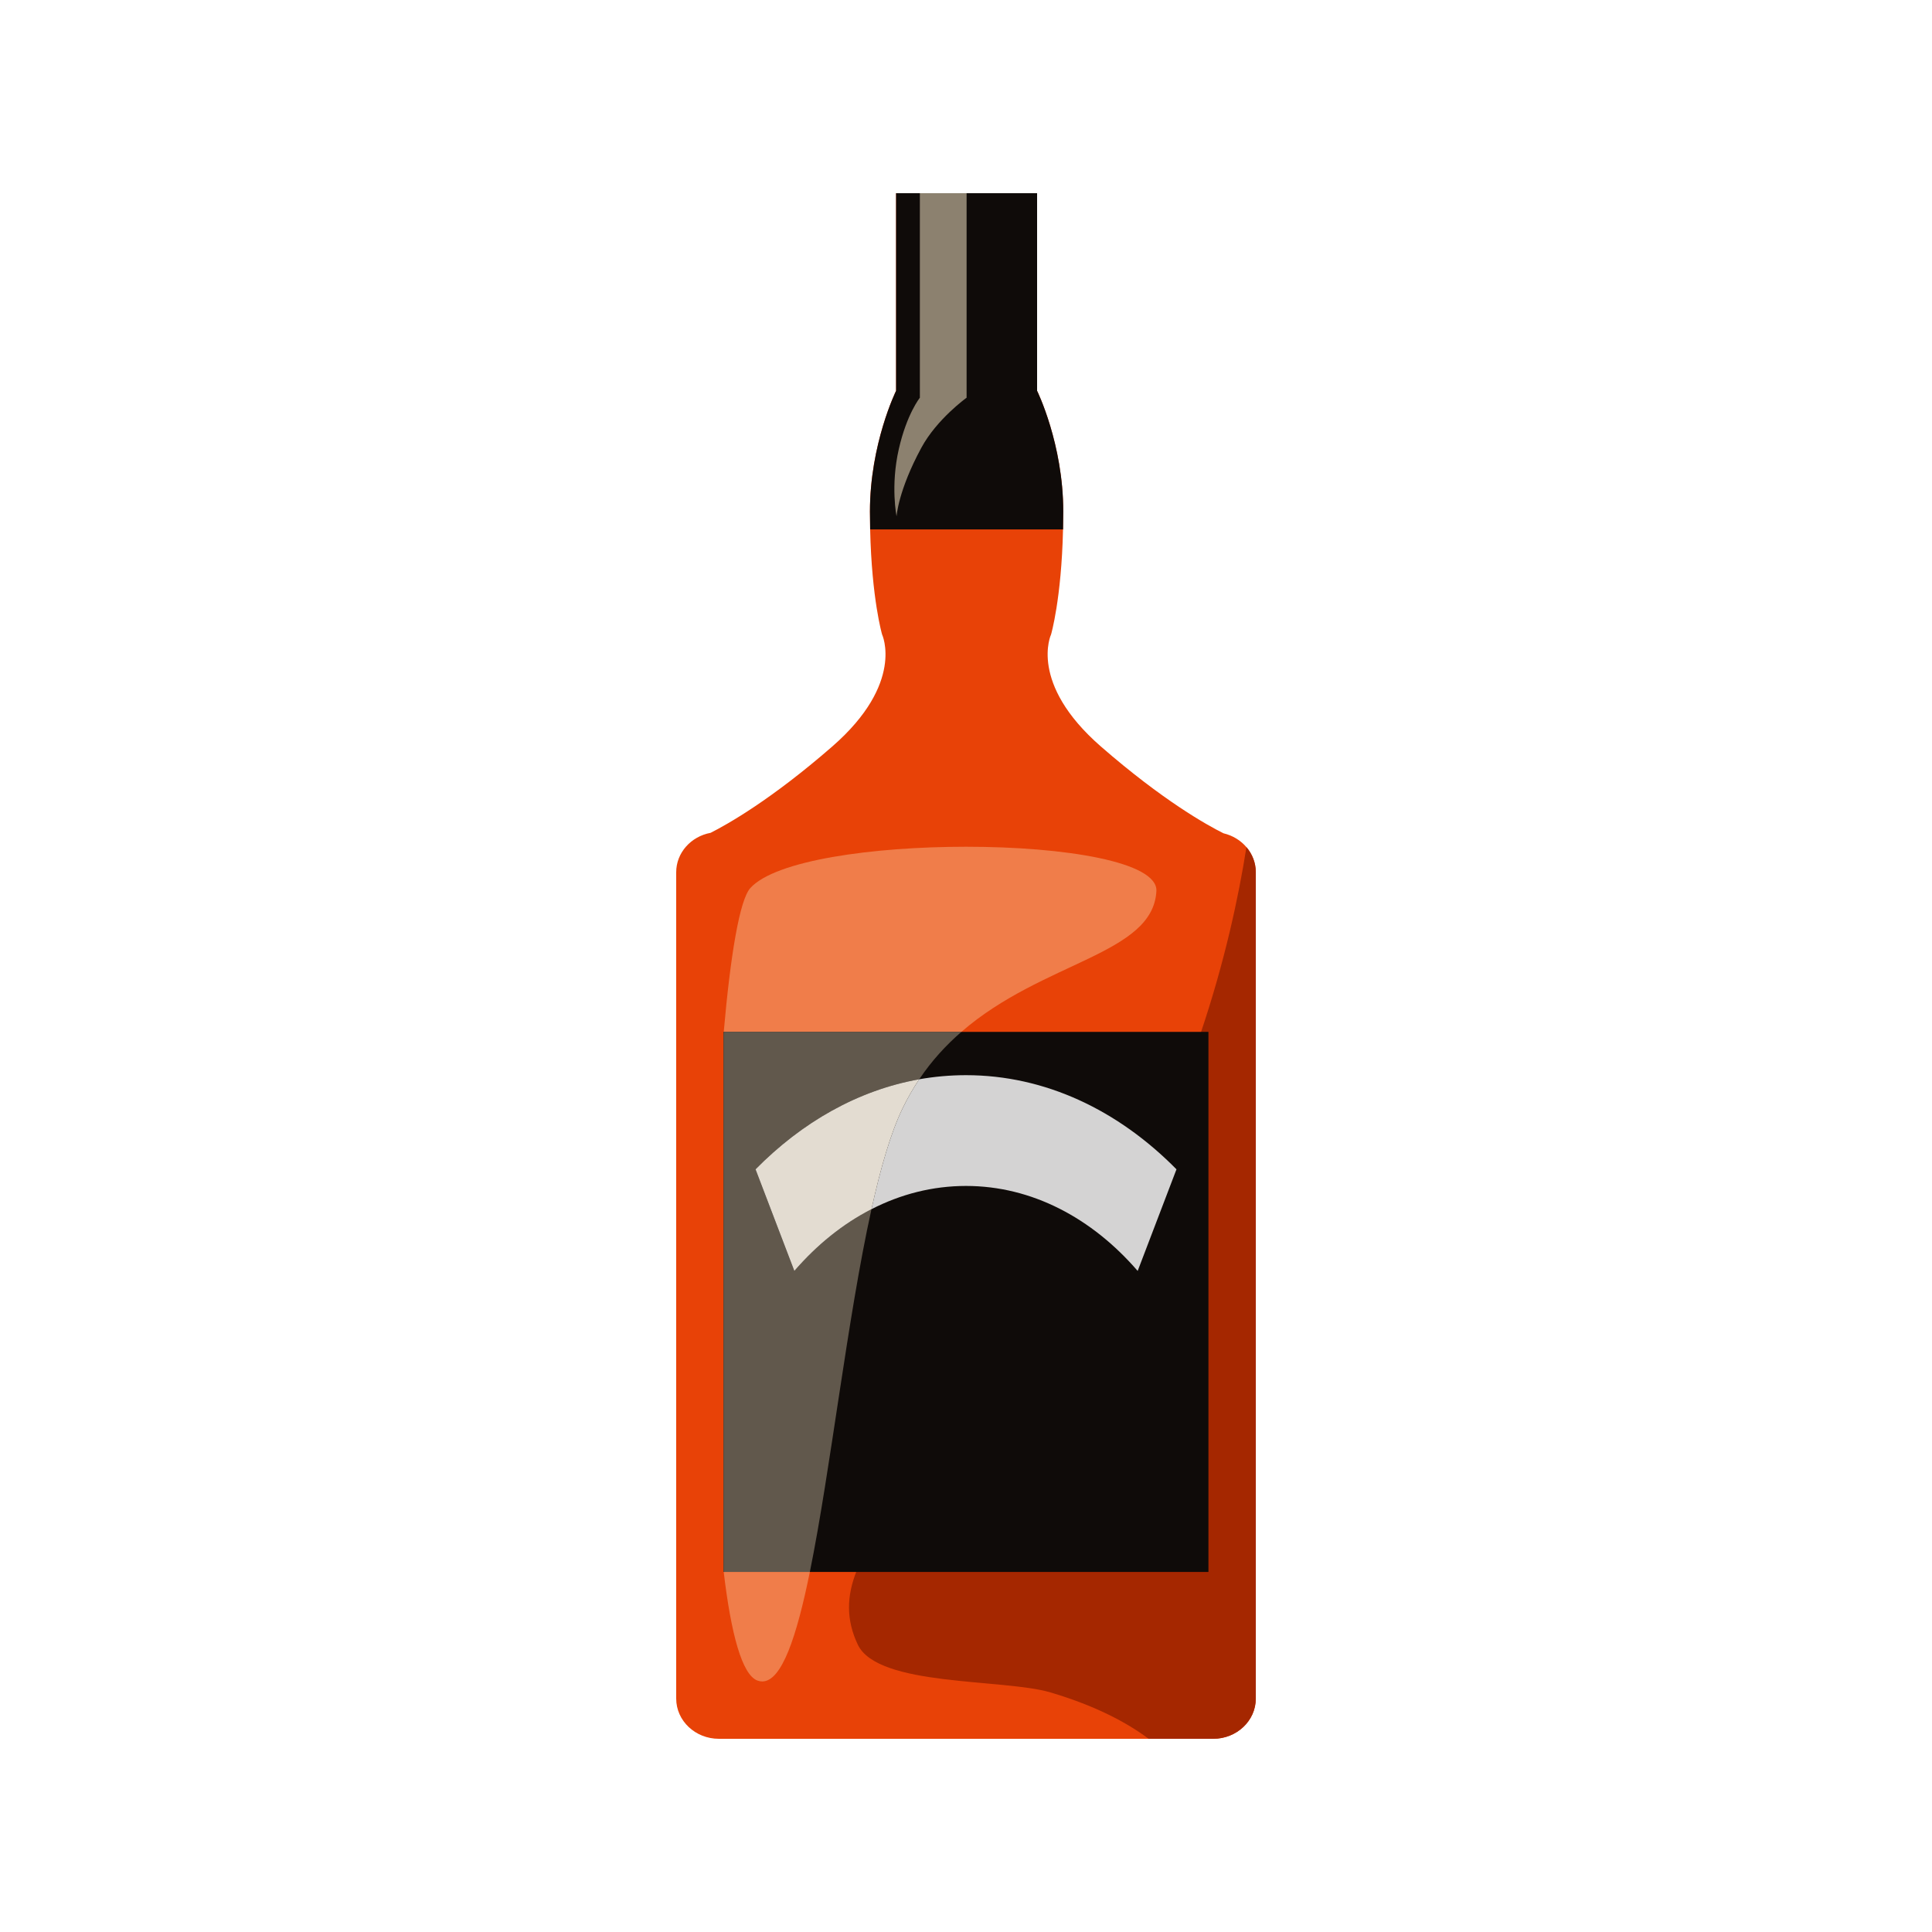 <svg width="140" height="140" viewBox="0 0 140 140" fill="none" xmlns="http://www.w3.org/2000/svg">
<path d="M91 63.206V123.086C91 124.695 89.617 126 87.909 126H52.091C50.384 126 49 124.695 49 123.086V63.206C49 61.792 50.07 60.613 51.492 60.35C52.71 59.736 55.882 57.952 60.312 54.091C65.579 49.498 63.919 45.976 63.919 45.976C63.919 45.976 63.167 43.415 63.054 38.365C63.044 37.949 63.038 37.517 63.038 37.067C63.038 32.161 64.932 28.318 64.932 28.318V14H75.15V28.318C75.15 28.318 77.046 32.161 77.046 37.067C77.046 37.517 77.041 37.949 77.031 38.365C76.918 43.415 76.164 45.976 76.164 45.976C76.164 45.976 74.504 49.498 79.771 54.091C84.285 58.026 87.494 59.805 88.66 60.384C89.326 60.542 89.906 60.9 90.322 61.389C90.747 61.887 91 62.519 91 63.206Z" fill="#E84207"/>
<path d="M91 63.206V123.086C91 124.695 89.617 126 87.909 126H83.236C81.656 124.821 79.382 123.605 76.119 122.639C72.724 121.631 63.625 122.241 62.163 119.183C58.691 111.916 70.041 106.057 79.117 91.6C86.332 80.103 89.19 68.58 90.321 61.389C90.746 61.887 91 62.519 91 63.206Z" fill="#A52700"/>
<path d="M52.432 113.909H87.568V74.774H52.432V113.909Z" fill="#0F0B09"/>
<path d="M77.048 37.067C77.048 37.517 77.043 37.949 77.033 38.365H63.055C63.045 37.949 63.04 37.517 63.04 37.067C63.04 32.161 64.934 28.319 64.934 28.319V14.001H75.152V28.319C75.152 28.319 77.048 32.161 77.048 37.067Z" fill="#0F0B09"/>
<path d="M64.969 37.409C64.969 37.409 64.519 35.235 65.132 32.537C65.713 29.989 66.657 28.821 66.657 28.821V14H70.043V28.821C70.043 28.821 67.895 30.358 66.766 32.443C65.081 35.556 64.969 37.409 64.969 37.409Z" fill="#8C816F"/>
<path d="M82.44 92.097C79.126 88.262 74.77 85.938 70 85.938C67.584 85.938 65.273 86.533 63.15 87.623C63.807 84.654 64.539 82.111 65.392 80.343C65.761 79.574 66.17 78.866 66.611 78.208C67.719 78.013 68.851 77.911 70 77.911C75.746 77.911 81.037 80.456 85.252 84.733L82.44 92.097Z" fill="#D4D3D3"/>
<path d="M55.235 121.844C55.125 121.844 55.013 121.823 54.898 121.783C53.77 121.388 52.97 118.372 52.443 113.908H58.685C57.726 118.617 56.649 121.844 55.235 121.844ZM69.665 74.773H52.445C52.931 69.225 53.596 65.206 54.373 64.35C56.198 62.337 63.262 61.358 70.011 61.358C77.137 61.358 83.912 62.45 83.797 64.574C83.545 69.18 75.599 69.627 69.665 74.773Z" fill="#F07D4A"/>
<path d="M58.685 113.909H52.443C52.44 113.872 52.435 113.838 52.432 113.801V74.944C52.437 74.886 52.442 74.831 52.445 74.773H69.665C68.556 75.734 67.516 76.861 66.611 78.208C62.18 78.998 58.12 81.311 54.748 84.733L57.559 92.097C59.195 90.205 61.083 88.681 63.15 87.623C61.394 95.564 60.183 106.547 58.685 113.909Z" fill="#61584C"/>
<path d="M57.561 92.097L54.749 84.733C58.121 81.311 62.181 78.998 66.612 78.208C66.171 78.866 65.762 79.574 65.392 80.343C64.54 82.111 63.808 84.654 63.151 87.623C61.084 88.681 59.196 90.205 57.561 92.097Z" fill="#E3DCD1"/>
</svg>
